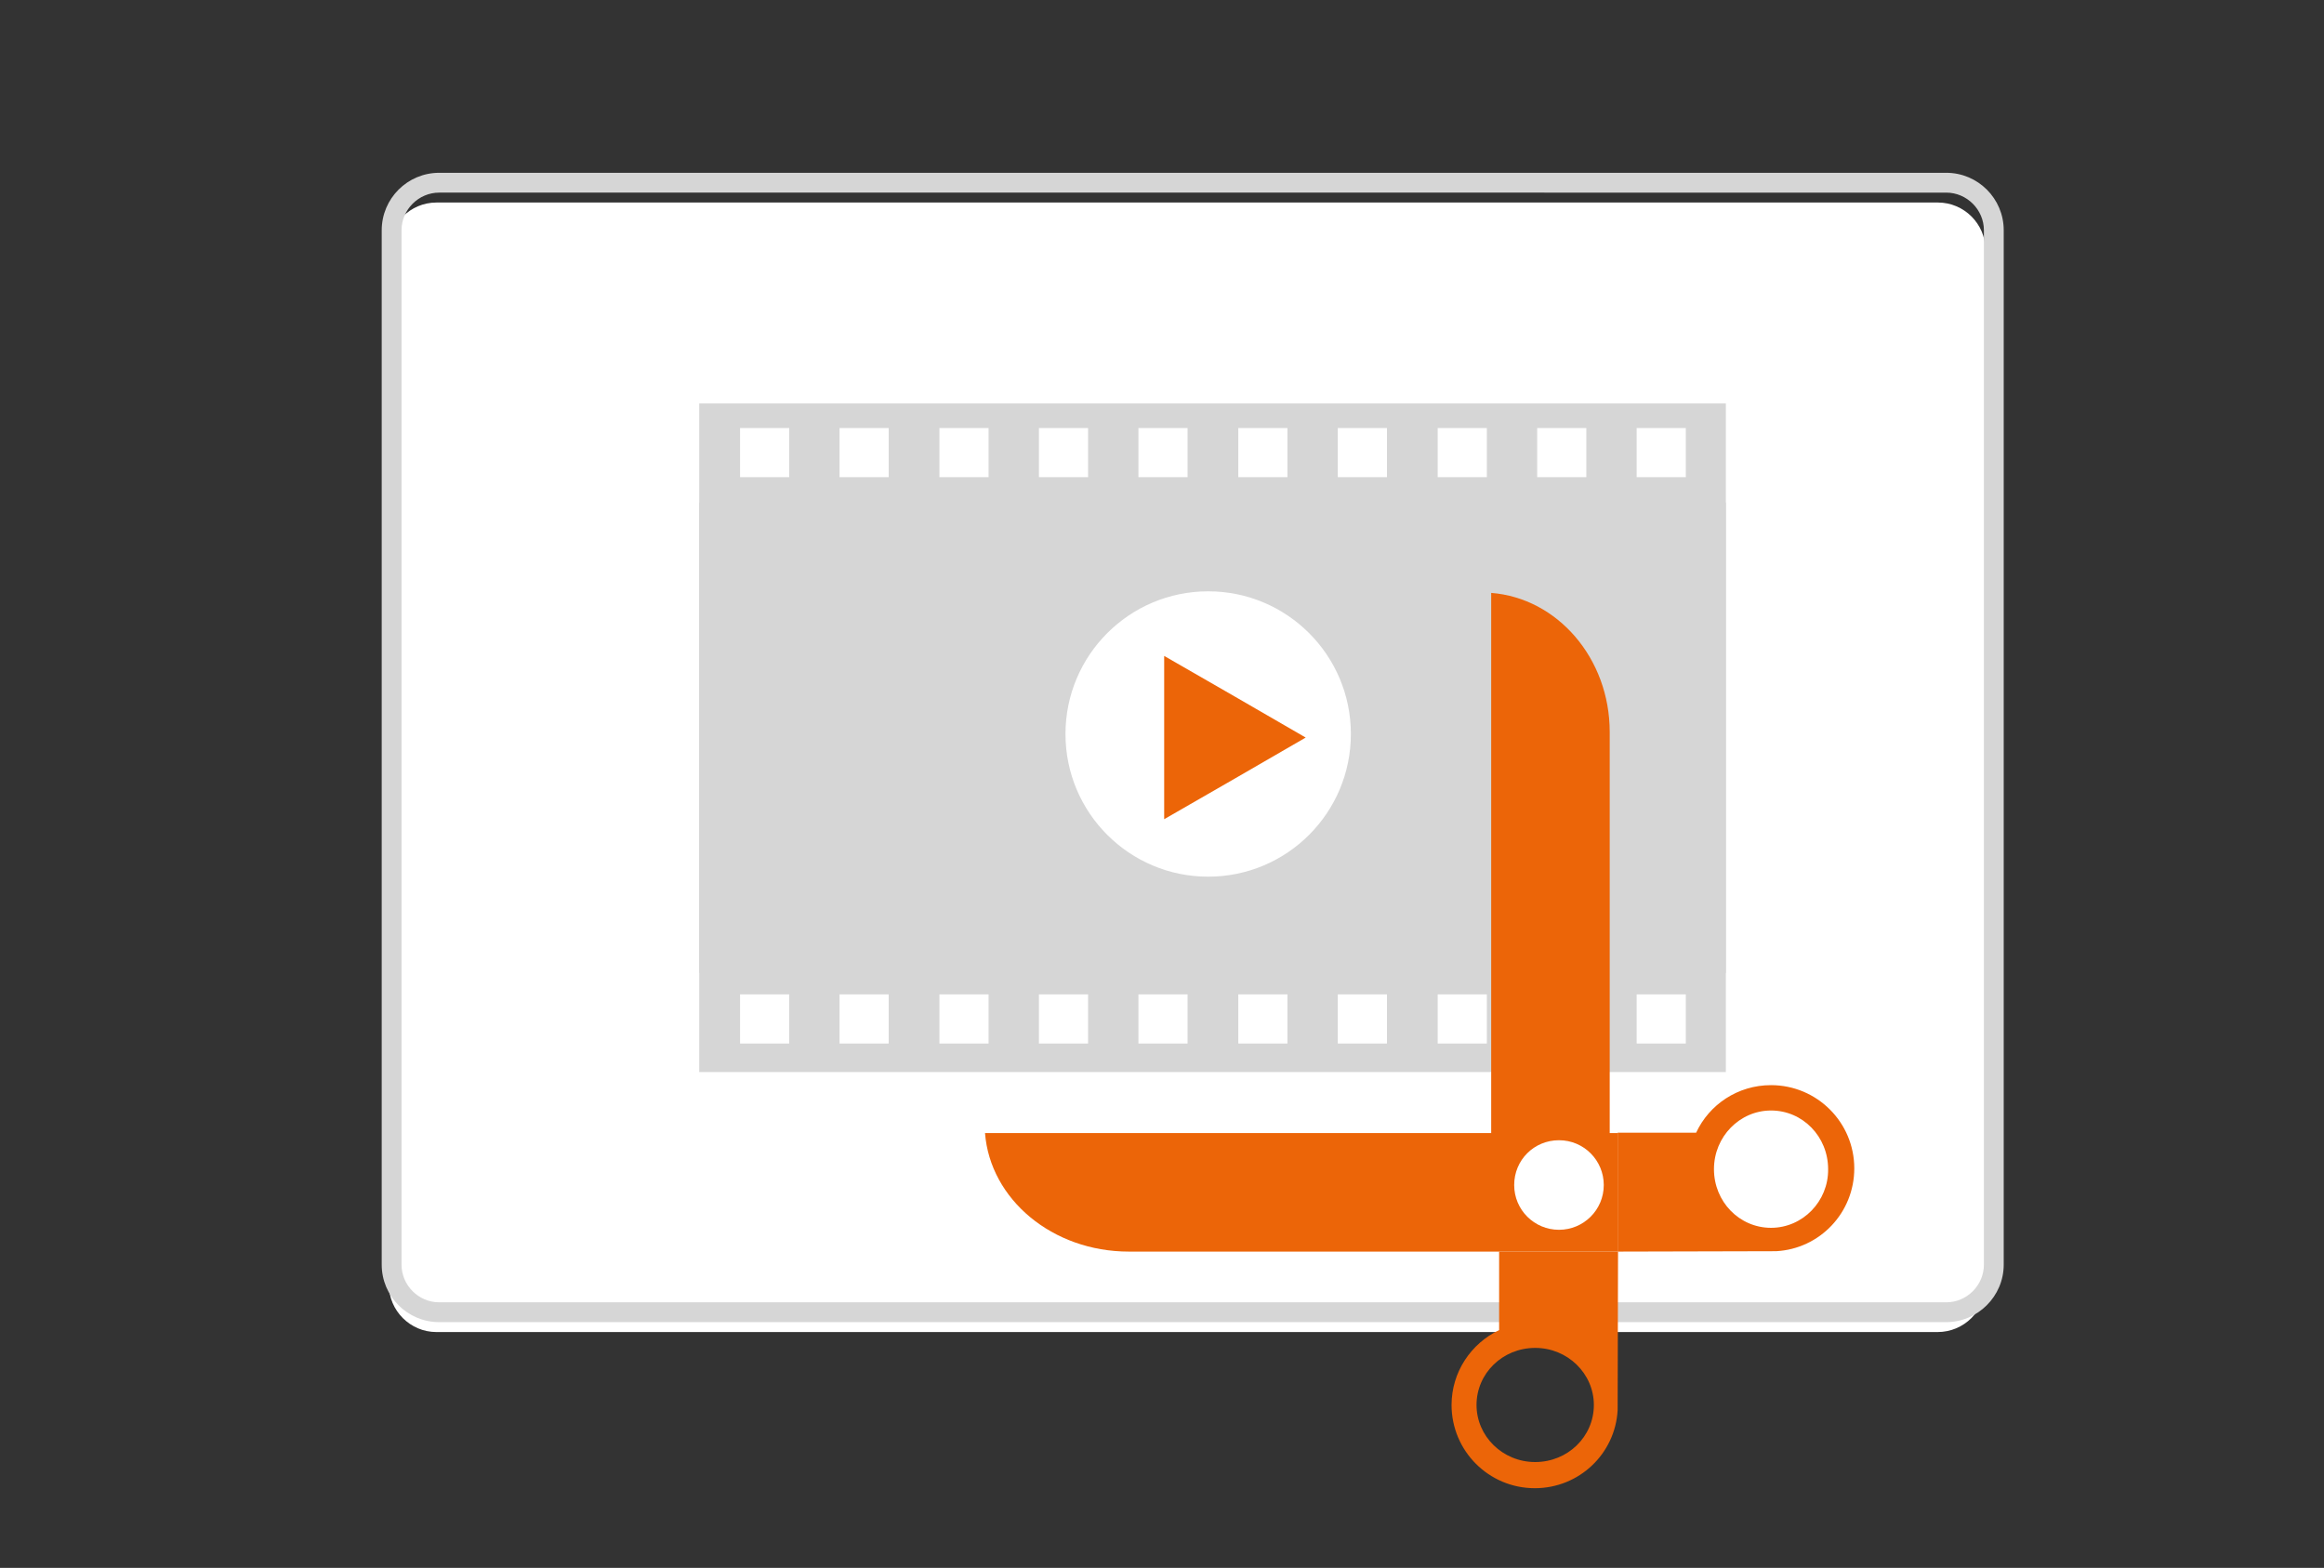 <?xml version="1.0" encoding="utf-8"?>
<!-- Generator: Adobe Illustrator 23.1.1, SVG Export Plug-In . SVG Version: 6.00 Build 0)  -->
<svg version="1.1" id="Camada_1" xmlns="http://www.w3.org/2000/svg" xmlns:xlink="http://www.w3.org/1999/xlink" x="0px" y="0px"
	 viewBox="0 0 586.3 395.6" style="enable-background:new 0 0 586.3 395.6;" xml:space="preserve">
<rect x="0" y="0" width="586.3" height="395.6" fill="#333333" stroke="none"/>
<style type="text/css">
	.st0{fill:#FFFFFF;}
	.st1{fill:#D6D6D6;}
	.st2{fill:#EC6508;}
</style>
<path class="st0" d="M488.8,336.1H110.1c-6.6,0-12-5.4-12-12v-261c0-6.6,5.4-12,12-12h378.8c6.6,0,12,5.4,12,12V324
	C500.9,330.7,495.5,336.1,488.8,336.1z"/>
<path class="st1" d="M491,333.6H110.8c-8,0-14.5-6.5-14.5-14.5v-261c0-8,6.5-14.5,14.5-14.5H491c8,0,14.5,6.5,14.5,14.5v261
	C505.5,327.1,498.9,333.6,491,333.6z M110.8,48.6c-5.2,0-9.5,4.3-9.5,9.5v261c0,5.2,4.3,9.5,9.5,9.5H491c5.2,0,9.5-4.3,9.5-9.5v-261
	c0-5.2-4.3-9.5-9.5-9.5C491,48.6,110.8,48.6,110.8,48.6z"/>
<g>
	<rect x="176.4" y="101.8" class="st1" width="259" height="168.7"/>
</g>
<g>
	<rect x="176.4" y="126.8" class="st1" width="259" height="118.7"/>
</g>
<circle class="st0" cx="304.8" cy="185.2" r="36"/>
<g>
	<polygon class="st2" points="329.4,186.1 311.6,196.4 293.7,206.7 293.7,186.1 293.7,165.5 311.6,175.8 	"/>
</g>
<g>
	<g>
		<rect x="186.7" y="108" class="st0" width="12.4" height="12.4"/>
		<rect x="211.8" y="108" class="st0" width="12.4" height="12.4"/>
		<rect x="237" y="108" class="st0" width="12.4" height="12.4"/>
		<rect x="262.1" y="108" class="st0" width="12.4" height="12.4"/>
		<rect x="287.2" y="108" class="st0" width="12.4" height="12.4"/>
		<rect x="312.4" y="108" class="st0" width="12.4" height="12.4"/>
		<rect x="337.5" y="108" class="st0" width="12.4" height="12.4"/>
		<rect x="362.7" y="108" class="st0" width="12.4" height="12.4"/>
		<rect x="387.8" y="108" class="st0" width="12.4" height="12.4"/>
		<rect x="412.9" y="108" class="st0" width="12.4" height="12.4"/>
	</g>
	<g>
		<rect x="186.7" y="250.9" class="st0" width="12.4" height="12.4"/>
		<rect x="211.8" y="250.9" class="st0" width="12.4" height="12.4"/>
		<rect x="237" y="250.9" class="st0" width="12.4" height="12.4"/>
		<rect x="262.1" y="250.9" class="st0" width="12.4" height="12.4"/>
		<rect x="287.2" y="250.9" class="st0" width="12.4" height="12.4"/>
		<rect x="312.4" y="250.9" class="st0" width="12.4" height="12.4"/>
		<rect x="337.5" y="250.9" class="st0" width="12.4" height="12.4"/>
		<rect x="362.7" y="250.9" class="st0" width="12.4" height="12.4"/>
		<rect x="387.8" y="250.9" class="st0" width="12.4" height="12.4"/>
		<rect x="412.9" y="250.9" class="st0" width="12.4" height="12.4"/>
	</g>
</g>
<g>
	<path class="st2" d="M408.1,285.9H248.5c1.3,16.7,17,29.9,36.3,29.9h123.3L408.1,285.9L408.1,285.9z"/>
	<path class="st2" d="M406.1,309.9V184.7c0-18.6-13.2-33.8-29.9-35.1v160.3L406.1,309.9L406.1,309.9z"/>
	<path class="st0" d="M393.3,310.3c6.2,0,11.3-5,11.3-11.3c0-6.2-5-11.3-11.3-11.3s-11.3,5-11.3,11.3S387.1,310.3,393.3,310.3z"/>
	<path class="st2" d="M378.2,315.8v19.8c-7.1,3.4-12,10.6-12,18.9c0,11.6,9.4,21,21,21c11.2,0,20.3-8.7,20.9-19.7l0.1-40
		L378.2,315.8L378.2,315.8z M387.3,368.9c-8.2,0-14.8-6.5-14.8-14.4c0-8,6.6-14.4,14.8-14.4c8.2,0,14.8,6.5,14.8,14.4
		C402.1,362.5,395.5,368.9,387.3,368.9z"/>
	<path class="st2" d="M408.1,315.8l40-0.1c11-0.6,19.7-9.7,19.7-20.9c0-11.6-9.4-21-21-21c-8.4,0-15.6,4.9-18.9,12h-19.8
		L408.1,315.8L408.1,315.8z M446.8,309.8c-8,0-14.4-6.6-14.4-14.8c0-8.2,6.5-14.8,14.4-14.8c8,0,14.4,6.6,14.4,14.8
		C461.3,303.1,454.8,309.8,446.8,309.8z"/>
</g>
</svg>
